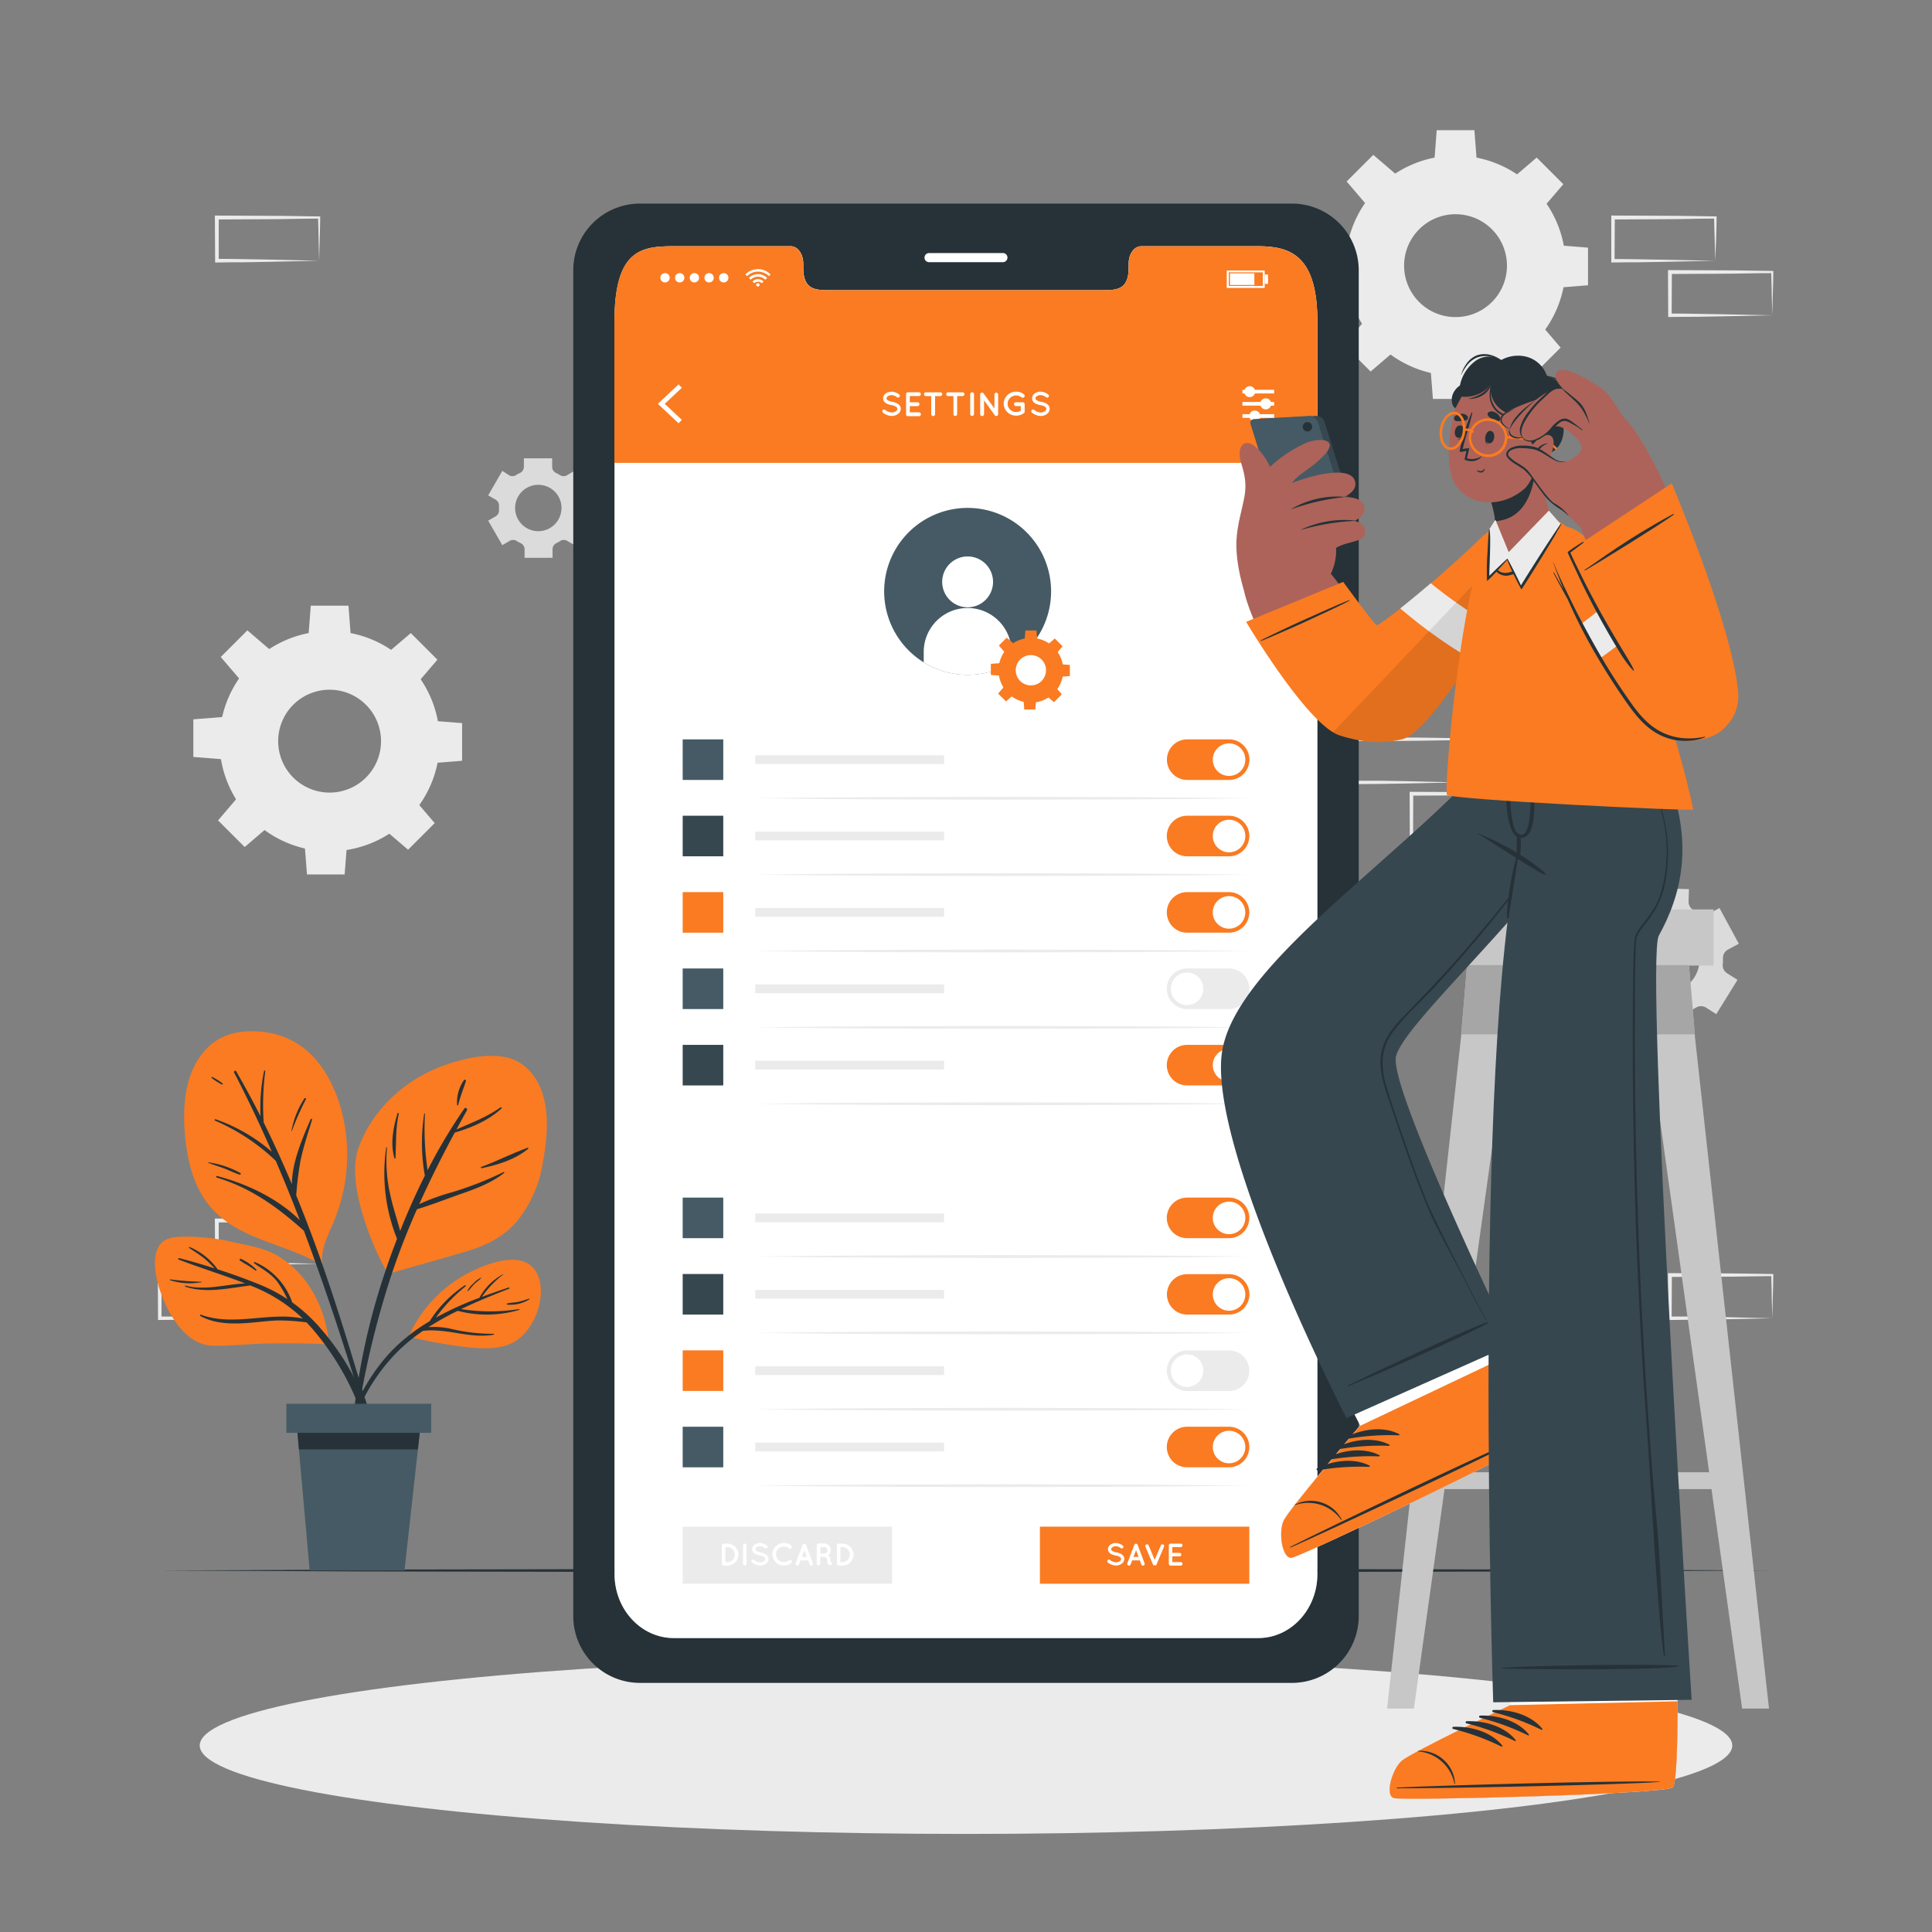 <svg xmlns="http://www.w3.org/2000/svg" viewBox="0 0 500 500"><rect x="0" y="0" width="500" height="500" fill="#808080" stroke="none"/><g id="freepik--background-complete--inject-160"><path d="M82.59,327.06l-13.12.27-6.66.12c-2.23,0-4.47,0-6.7.05h-.44v-.44l-.06-11.19v-.51h.5l13.24.06c4.42,0,8.83.11,13.24.16h.28v.27c0,1.89-.09,3.78-.13,5.65Zm0,0-.14-5.66c0-1.86-.11-3.7-.13-5.53l.27.27c-4.41.05-8.82.16-13.24.16l-13.24.07.5-.5,0,11.19-.45-.45c2.18,0,4.36,0,6.55.05l6.58.12Z" style="fill:#ebebeb"></path><path d="M67.82,341.17l-13.12.27-6.66.12c-2.23,0-4.47,0-6.7.05H40.9v-.44L40.84,330v-.51h.5l13.24.06c4.41,0,8.83.11,13.24.16h.28V330c0,1.89-.08,3.78-.13,5.65Zm0,0-.14-5.66c-.05-1.86-.11-3.7-.13-5.53l.27.27c-4.41.05-8.83.16-13.24.16l-13.24.06.5-.49-.05,11.19-.45-.45c2.18,0,4.36,0,6.55,0l6.58.12Z" style="fill:#ebebeb"></path><path d="M406.5,202.49l-13.12.28-6.66.11c-2.23.05-4.47,0-6.7.06h-.44v-.45l-.06-11.19v-.5h.5l13.24.07c4.42,0,8.83.11,13.24.16h.28v.27c0,1.9-.09,3.79-.14,5.66Zm0,0-.14-5.65c0-1.86-.11-3.71-.13-5.54l.27.28c-4.41,0-8.82.15-13.24.16L380,191.8l.5-.5,0,11.19-.45-.44c2.18,0,4.36,0,6.55,0l6.58.11Z" style="fill:#ebebeb"></path><path d="M391.73,216.6l-13.12.28L372,217c-2.23,0-4.47,0-6.7.06h-.44v-.45l-.05-11.19v-.5h.5l13.24.07c4.41,0,8.83.11,13.24.16H392v.27c0,1.9-.08,3.79-.13,5.66Zm0,0-.14-5.65c0-1.86-.11-3.71-.13-5.54l.27.28c-4.41.05-8.83.15-13.24.16l-13.24.06.5-.5-.05,11.19-.45-.44c2.18,0,4.36,0,6.55.05l6.58.11Z" style="fill:#ebebeb"></path><path d="M377,202.49l-13.13.28-6.66.11c-2.22.05-4.46,0-6.69.06h-.45v-.45l0-11.19v-.5h.51l13.24.07c4.41,0,8.82.11,13.24.16h.27v.27c0,1.9-.09,3.79-.13,5.66Zm0,0-.14-5.65c-.05-1.86-.12-3.71-.14-5.54l.28.28c-4.42,0-8.83.15-13.24.16l-13.24.06.5-.5L351,202.49l-.44-.44c2.18,0,4.35,0,6.54,0l6.58.11Z" style="fill:#ebebeb"></path><path d="M458.66,341.17l-13.13.27-6.66.12c-2.22,0-4.46,0-6.69.05h-.45v-.44L431.68,330v-.51h.5l13.24.06c4.41,0,8.83.11,13.24.16h.27V330c0,1.89-.08,3.78-.13,5.65Zm0,0-.14-5.66c0-1.86-.12-3.7-.13-5.53l.27.27c-4.41.05-8.83.16-13.24.16l-13.24.06.5-.49-.06,11.19-.44-.45c2.18,0,4.36,0,6.54,0l6.58.12Z" style="fill:#ebebeb"></path><path d="M443.89,67.49l-13.13.27-6.66.12c-2.22,0-4.46,0-6.69.05H417v-.45l0-11.19v-.51h.51l13.24.06c4.41,0,8.82.11,13.24.16h.27v.27c0,1.9-.09,3.78-.13,5.65Zm0,0-.14-5.66c-.05-1.86-.12-3.7-.14-5.53l.28.27c-4.42,0-8.83.16-13.24.16l-13.24.07.5-.5-.06,11.19-.44-.45c2.18,0,4.35,0,6.54.06l6.58.11Z" style="fill:#ebebeb"></path><path d="M458.66,81.6l-13.13.27-6.66.12c-2.22,0-4.46,0-6.69.05h-.45V81.6l-.05-11.19V69.9h.5l13.24.06c4.41,0,8.83.11,13.24.16h.27v.27c0,1.89-.08,3.78-.13,5.65Zm0,0-.14-5.66c0-1.86-.12-3.7-.13-5.53l.27.27c-4.41,0-8.83.16-13.24.16l-13.24.07.5-.5-.06,11.19-.44-.45c2.18,0,4.36,0,6.54.06l6.58.11Z" style="fill:#ebebeb"></path><path d="M82.59,67.49l-13.12.27-6.66.12c-2.23,0-4.47,0-6.7.05h-.44v-.45L55.61,56.3v-.51h.5l13.24.06c4.42,0,8.83.11,13.24.16h.28v.27c0,1.9-.09,3.78-.13,5.65Zm0,0-.14-5.66c0-1.86-.11-3.7-.13-5.53l.27.27c-4.41,0-8.82.16-13.24.16l-13.24.07.5-.5,0,11.19L56.11,67c2.18,0,4.36,0,6.55.06l6.58.11Z" style="fill:#ebebeb"></path><path d="M444.17,262.46l5.5-8.88L447,251.9a2.47,2.47,0,0,1-1.15-2.33,13.65,13.65,0,0,0,.05-1.57,2.48,2.48,0,0,1,1.3-2.25l2.81-1.51L445,235l-2.82,1.52a2.49,2.49,0,0,1-2.59-.17,13.23,13.23,0,0,0-1.33-.82A2.49,2.49,0,0,1,437,233.3l.1-3.19-10.44-.33-.09,3.21a2.49,2.49,0,0,1-1.46,2.16l-.69.35-.66.38a2.51,2.51,0,0,1-2.6,0l-2.73-1.7-5.51,8.88,2.72,1.69a2.45,2.45,0,0,1,1.15,2.33c0,.52-.06,1,0,1.56a2.49,2.49,0,0,1-1.29,2.25l-2.82,1.51,4.94,9.21,2.81-1.52a2.51,2.51,0,0,1,2.6.17,13.82,13.82,0,0,0,1.32.82,2.47,2.47,0,0,1,1.31,2.25l-.1,3.2,10.44.33.1-3.21a2.47,2.47,0,0,1,1.45-2.15l.69-.35c.23-.12.45-.25.67-.38a2.5,2.5,0,0,1,2.61,0Zm-8.84-6.59a8.56,8.56,0,1,1,3.5-11.58A8.55,8.55,0,0,1,435.33,255.87Z" style="fill:#dbdbdb"></path><path d="M152.31,128.2l-3.65-6.34L146.72,123a1.73,1.73,0,0,1-1.82-.06,10,10,0,0,0-1-.54,1.73,1.73,0,0,1-1-1.55v-2.24h-7.32v2.24a1.75,1.75,0,0,1-1,1.55,8,8,0,0,0-1,.54,1.73,1.73,0,0,1-1.82.06L130,121.86l-3.66,6.34,1.95,1.12a1.76,1.76,0,0,1,.85,1.62c0,.17,0,.35,0,.53s0,.36,0,.54a1.74,1.74,0,0,1-.85,1.61l-1.95,1.13,3.66,6.34,1.94-1.13a1.75,1.75,0,0,1,1.82.07,8.92,8.92,0,0,0,1,.54,1.75,1.75,0,0,1,1,1.55v2.24H143v-2.24a1.73,1.73,0,0,1,1-1.55,8.78,8.78,0,0,0,.94-.54,1.75,1.75,0,0,1,1.82-.07l1.95,1.13,3.65-6.34-1.94-1.12a1.75,1.75,0,0,1-.85-1.61c0-.18,0-.36,0-.55s0-.36,0-.53a1.76,1.76,0,0,1,.85-1.62Zm-7,3.27a6,6,0,1,1-6-6A6,6,0,0,1,145.32,131.47Z" style="fill:#dbdbdb"></path><path d="M85.31,163.32a28.5,28.5,0,1,0,28.49,28.5A28.5,28.5,0,0,0,85.31,163.32Zm0,41.8a13.31,13.31,0,1,1,13.3-13.3A13.3,13.3,0,0,1,85.31,205.12Z" style="fill:#ebebeb"></path><polygon points="90.78 164.5 79.83 164.5 80.43 156.75 90.18 156.75 90.78 164.5" style="fill:#ebebeb"></polygon><polygon points="69.93 168.2 62.18 175.94 57.13 170.03 64.02 163.14 69.93 168.2" style="fill:#ebebeb"></polygon><polygon points="57.79 185.55 57.79 196.51 50.04 195.9 50.04 186.16 57.79 185.55" style="fill:#ebebeb"></polygon><polygon points="61.48 206.41 69.23 214.16 63.32 219.21 56.43 212.32 61.48 206.41" style="fill:#ebebeb"></polygon><polygon points="78.84 218.54 89.8 218.54 89.19 226.3 79.45 226.3 78.84 218.54" style="fill:#ebebeb"></polygon><polygon points="99.7 214.85 107.44 207.1 112.5 213.02 105.61 219.91 99.7 214.85" style="fill:#ebebeb"></polygon><polygon points="111.83 197.5 111.83 186.54 119.59 187.14 119.59 196.89 111.83 197.5" style="fill:#ebebeb"></polygon><polygon points="108.14 176.64 100.39 168.89 106.31 163.84 113.2 170.73 108.14 176.64" style="fill:#ebebeb"></polygon><path d="M376.69,40.27a28.49,28.49,0,1,0,28.5,28.49A28.49,28.49,0,0,0,376.69,40.27Zm0,41.79A13.31,13.31,0,1,1,390,68.76,13.29,13.29,0,0,1,376.69,82.06Z" style="fill:#ebebeb"></path><polygon points="382.17 41.45 371.22 41.45 371.82 33.69 381.57 33.69 382.17 41.45" style="fill:#ebebeb"></polygon><polygon points="361.32 45.14 353.57 52.89 348.51 46.97 355.4 40.08 361.32 45.14" style="fill:#ebebeb"></polygon><polygon points="349.18 62.49 349.18 73.45 341.43 72.85 341.43 63.1 349.18 62.49" style="fill:#ebebeb"></polygon><polygon points="352.87 83.35 360.62 91.1 354.71 96.15 347.82 89.26 352.87 83.35" style="fill:#ebebeb"></polygon><polygon points="370.23 95.49 381.19 95.49 380.58 103.24 370.84 103.24 370.23 95.49" style="fill:#ebebeb"></polygon><polygon points="391.08 91.8 398.83 84.05 403.89 89.96 397 96.85 391.08 91.8" style="fill:#ebebeb"></polygon><polygon points="403.22 74.44 403.22 63.48 410.98 64.09 410.98 73.83 403.22 74.44" style="fill:#ebebeb"></polygon><polygon points="399.53 53.58 391.78 45.84 397.69 40.78 404.59 47.67 399.53 53.58" style="fill:#ebebeb"></polygon></g><g id="freepik--Shadow--inject-160"><ellipse cx="250" cy="451.73" rx="198.31" ry="22.89" style="fill:#ebebeb"></ellipse></g><g id="freepik--Floor--inject-160"><polygon points="41.49 406.44 93.62 406.2 145.75 406.11 250 405.95 354.25 406.11 406.38 406.2 458.51 406.44 406.38 406.69 354.25 406.78 250 406.94 145.75 406.78 93.62 406.69 41.49 406.44" style="fill:#263238"></polygon></g><g id="freepik--Plant--inject-160"><path d="M89.39,292.4a44.92,44.92,0,0,1-.88,17.32,46.54,46.54,0,0,1-2.65,7.66c-1.38,3.17-2.82,6.27-2.47,9.74.33.22-.82.18-.85-.15-9.27-5.28-21.16-6.25-28.29-14.88-3.38-4.08-5.08-9.26-5.89-14.44-.88-5.64-1.12-11.88.33-17.44,1.23-4.7,4-9.24,8.39-11.54,4.56-2.37,10.54-2.18,15.34-.68C82.78,271.2,87.93,282.38,89.39,292.4Z" style="fill:#FA7B21"></path><path d="M94.15,361c-1.27-4.21-2.53-8.43-3.83-12.64-2.54-8.23-5.19-16.44-8.11-24.55q-2.62-7.29-5.55-14.44a85.62,85.62,0,0,1,1.11-9c.77-3.59,1.9-7.06,3-10.58.06-.21-.29-.33-.38-.12-2.08,4.84-4.8,11-4.86,16.78-2.27-5.39-4.68-10.71-7.29-15.95a68.71,68.71,0,0,1,.41-13.28c0-.2-.28-.26-.31-.06a46.89,46.89,0,0,0-.91,11.73q-3-5.91-6.32-11.65c-.21-.34-.68,0-.51.35,3.49,6.71,6.72,13.55,9.75,20.49a44.57,44.57,0,0,0-14.53-8.41c-.23-.09-.41.25-.17.35a52.81,52.81,0,0,1,15.72,10.4q3.27,7.62,6.23,15.37c-5.8-5.69-13.74-9.43-21.42-11.44-.26-.06-.33.34-.07.41,8.88,2.68,15.78,7.71,22.54,13.76q1.17,3.14,2.31,6.28,4.29,11.91,8.17,24,1.88,5.78,3.68,11.57c1.3,4.16,2.31,8.54,4,12.56.16.38.85.29.76-.17A121.33,121.33,0,0,0,94.15,361Z" style="fill:#263238"></path><path d="M78.77,284.29a23,23,0,0,0-3.33,8.32c0,.07.1.12.13,0a71.55,71.55,0,0,1,3.62-8.16C79.33,284.22,78.93,284.05,78.77,284.29Z" style="fill:#263238"></path><path d="M62.24,303.6a24.3,24.3,0,0,0-8.32-2.8c-.07,0-.12.1,0,.13,1.33.55,2.74.94,4.09,1.46S60.66,303.55,62,304A.24.24,0,0,0,62.24,303.6Z" style="fill:#263238"></path><path d="M57.58,280.37a16.48,16.48,0,0,0-2.67-1.66.15.15,0,0,0-.16.24,16.57,16.57,0,0,0,2.64,1.71C57.56,280.76,57.75,280.48,57.58,280.37Z" style="fill:#263238"></path><path d="M120.64,323.88c-6.68,2-13.39,3.81-20.06,5.77-.58.18-11.87-21.45-7.79-32.59,3.77-10.31,12.4-18,22.69-21.53,4.77-1.62,10.63-3,15.66-1.87,4.48,1,7.64,4.66,9.1,8.87,2,5.72,1.32,12.55.24,18.39a32.07,32.07,0,0,1-6.57,15C130.37,320.14,125.84,322.34,120.64,323.88Z" style="fill:#FA7B21"></path><path d="M130.32,303.33a89.84,89.84,0,0,1-13.09,5.15,55.42,55.42,0,0,0-8.74,3.16c2.82-6.28,5.91-12.43,9.2-18.53,4.31-1.25,8.84-3.2,12.1-6.25a.19.19,0,0,0-.25-.28c-3.55,2.51-7.48,4-11.41,5.72.89-1.64,1.78-3.28,2.7-4.91.25-.46-.38-.91-.68-.47a141.18,141.18,0,0,0-9.49,15.93,72.55,72.55,0,0,1-.68-14.59.1.1,0,0,0-.2,0,48.79,48.79,0,0,0,.17,16c-2.34,4.67-4.48,9.46-6.39,14.31-.77-2.91-1.75-5.78-2.41-8.72a39.7,39.7,0,0,1-1-12.85c0-.12-.18-.13-.2,0a45.41,45.41,0,0,0,2.8,23.59c-1.11,2.92-2.18,5.84-3.15,8.78a174.6,174.6,0,0,0-8.86,46.31.28.28,0,0,0,.56.05,230.41,230.41,0,0,1,10-45.78c1.94-5.82,4.16-11.47,6.61-17,3.94-1.17,7.87-2.75,11.74-4.09s7.65-2.82,10.83-5.31C130.59,303.46,130.45,303.26,130.32,303.33Z" style="fill:#263238"></path><path d="M136.54,297.05c-4.08,1.45-7.95,3.48-12,4.95-.19.07-.08.37.11.33,4.32-.89,8.6-2.22,12.08-5.05C136.83,297.17,136.68,297,136.54,297.05Z" style="fill:#263238"></path><path d="M103.2,288.24c0-.22-.26-.34-.33-.12-1.12,3.76-1.89,7.76-.8,11.6,0,.15.28.16.29,0C102.55,295.83,102.34,292.06,103.2,288.24Z" style="fill:#263238"></path><path d="M120.07,279.54a10,10,0,0,0-1.77,6.4c0,.15.24.23.28.06.49-2.15,1.33-4.11,2-6.2A.29.29,0,0,0,120.07,279.54Z" style="fill:#263238"></path><path d="M41.23,333.42c2,6.21,6.61,14.79,14,14.86,4.77.05,9.58-.52,14.36-.59,5.13-.07,10.26-.06,15.38.24.42,0-.62-15.34-12.93-22.83-3.45-2.09-7.67-2.76-11.59-3.61a53.46,53.46,0,0,0-13.69-1.42c-2.82.11-5.18.71-6.18,3.61S40.3,330.46,41.23,333.42Z" style="fill:#FA7B21"></path><path d="M46.53,325.64c3,.77,6,1.66,9,2.61a33.34,33.34,0,0,0-2.48-2.42c-1.29-1.07-2.71-1.93-4.1-2.87-.11-.08,0-.3.11-.24a16.87,16.87,0,0,1,7.26,5.78c3.74,1.21,7.45,2.54,11,4a41.48,41.48,0,0,1,7.06,3.71,28.75,28.75,0,0,0-2.56-4.44c-1.63-2.12-3.84-3.3-6-4.8a.19.19,0,0,1,.19-.33,17.55,17.55,0,0,1,9.61,10.41,41.64,41.64,0,0,1,7,6.35c8.15,9.25,14.57,21.57,14.59,34.14,0,.3-.48.38-.54.07a69.63,69.63,0,0,0-15.54-33.38c-.58-.68-1.18-1.33-1.79-2a58.1,58.1,0,0,0-6.73-.5c-2.62,0-5.22.39-7.84.6-4.29.35-9.05.4-12.93-1.76-.17-.1-.05-.4.14-.33,8.64,3.15,17.71-.84,26.38,1a40.74,40.74,0,0,0-12.78-8.24l-.8-.32c-5.55.67-11.4,2.12-16.81.31-.16-.05-.09-.3.07-.25,5.23,1.3,10.23-.34,15.39-.6-5.62-2.18-11.33-3.92-17-6.09C46,326,46,325.51,46.53,325.64Z" style="fill:#263238"></path><path d="M44.09,331.11a75.16,75.16,0,0,0,8.07.61c.06,0,.08.1,0,.11a16.7,16.7,0,0,1-8.15-.52A.1.1,0,0,1,44.09,331.11Z" style="fill:#263238"></path><path d="M62.33,325.78a13.22,13.22,0,0,1,4,2.78c.15.12,0,.38-.2.26-.68-.49-1.37-.95-2.08-1.41a18.8,18.8,0,0,1-2-1.23C61.91,326,62.11,325.7,62.33,325.78Z" style="fill:#263238"></path><path d="M105.82,345.78c-.09.2.2.39.31.18h0a.29.29,0,0,0,.19.12,124.2,124.2,0,0,0,15,2.63c4.08.36,8.77.59,12.33-1.78,4.84-3.2,8-11.76,5.4-17.21-3.09-6.46-12.4-2.95-17.07-.65A34.24,34.24,0,0,0,105.82,345.78Z" style="fill:#FA7B21"></path><path d="M102.2,348.76a47.93,47.93,0,0,1,9-6.83,30.69,30.69,0,0,1,9.11-9.29c.18-.12.33.16.16.28a41,41,0,0,0-7.67,8.08,83.68,83.68,0,0,1,11.27-5.13,15,15,0,0,1,6.05-6.06s.12,0,.07.08a24.8,24.8,0,0,0-5.47,5.74c2.29-.86,4.6-1.65,6.91-2.42.21-.07.29.25.09.32-4.11,1.61-8.32,3.31-12.4,5.26a47.9,47.9,0,0,0,15,0c.14,0,.2.17.06.21a29.62,29.62,0,0,1-15.93.24,74.27,74.27,0,0,0-7.56,4.23,19.24,19.24,0,0,1,6.11.5,46.72,46.72,0,0,0,10.73,1.22c.14,0,.17.22,0,.24-6.22,1.07-12.11-1.76-18.28-1a46.93,46.93,0,0,0-6.43,5.25,48.5,48.5,0,0,0-9.38,13.23c-2.59,5.28-4,10.89-6.1,16.35a.2.2,0,0,1-.39-.1C89,368.32,94.36,356.44,102.2,348.76Z" style="fill:#263238"></path><path d="M121,334a7,7,0,0,1,1.59-1.93,6.35,6.35,0,0,1,1.84-1.38.06.06,0,0,1,.06.1c-.51.58-1.22,1-1.77,1.56s-1,1.22-1.58,1.76A.09.09,0,0,1,121,334Z" style="fill:#263238"></path><path d="M131.26,337.34c.92-.24,1.9-.22,2.84-.41a24.15,24.15,0,0,0,2.75-.83.11.11,0,0,1,.08.21,9.16,9.16,0,0,1-5.67,1.32A.15.15,0,0,1,131.26,337.34Z" style="fill:#263238"></path><polygon points="76.55 365.82 77.36 375.1 80.14 406.44 104.68 406.44 108.15 375.1 109.17 365.82 76.55 365.82" style="fill:#455a64"></polygon><polygon points="76.55 365.82 77.36 375.1 108.15 375.1 109.17 365.82 76.55 365.82" style="fill:#263238"></polygon><rect x="74.12" y="363.29" width="37.49" height="7.53" transform="translate(185.72 734.11) rotate(180)" style="fill:#455a64"></rect></g><g id="freepik--Device--inject-160"><path d="M334.52,52.69H165.46a17.26,17.26,0,0,0-17.1,17.42v348a17.27,17.27,0,0,0,17.1,17.42H334.52a17.29,17.29,0,0,0,17.12-17.42v-348A17.28,17.28,0,0,0,334.52,52.69Zm6.42,354.67c0,9.16-6.86,16.57-15.32,16.57H174.38c-8.48,0-15.34-7.41-15.34-16.57V83.3c0-18.66,6.86-19.57,15.34-19.57h30.3c1.76,0,3.2,2,3.2,4.48v1.07c0,5.81,3.18,5.83,7.08,5.83H285c3.94,0,7.1,0,7.1-5.83V68.21c0-2.48,1.42-4.48,3.21-4.48h30.29c8.46,0,15.32,2.48,15.32,19.57Z" style="fill:#263238"></path><path d="M340.94,83.3V407.36c0,9.16-6.86,16.57-15.32,16.57H174.38c-8.48,0-15.34-7.41-15.34-16.57V83.3c0-18.66,6.86-19.57,15.34-19.57h30.3c1.76,0,3.2,2,3.2,4.48v1.07c0,5.81,3.18,5.83,7.08,5.83H285c3.94,0,7.1,0,7.1-5.83V68.21c0-2.48,1.42-4.48,3.21-4.48h30.29C334.08,63.73,340.94,66.21,340.94,83.3Z" style="fill:#fff"></path><path d="M340.94,83.3v36.49H159V83.3c0-18.66,6.86-19.57,15.34-19.57h30.3c1.76,0,3.2,2,3.2,4.48v1.07c0,5.81,3.18,5.83,7.08,5.83H285c3.94,0,7.1,0,7.1-5.83V68.21c0-2.48,1.42-4.48,3.21-4.48h30.29C334.08,63.73,340.94,66.21,340.94,83.3Z" style="fill:#FA7B21"></path><g id="freepik--u5Zjqx--inject-160"><path d="M199.45,71l-.29.29c-.06,0-.11.11-.17.17a4,4,0,0,0-5.64,0l-.16-.17L192.9,71h0l0,0,.37-.32a4.06,4.06,0,0,1,.86-.55,4.18,4.18,0,0,1,1.13-.38c.19,0,.38,0,.57-.08s.48,0,.5,0l.38,0a4.51,4.51,0,0,1,1,.25,4.58,4.58,0,0,1,.71.33,5.35,5.35,0,0,1,.67.47l.31.28Z" style="fill:#fff"></path><path d="M194.27,72.39c-.15-.16-.3-.31-.46-.46a3.32,3.32,0,0,1,4.71,0l-.46.46a2.61,2.61,0,0,0-1.89-.78A2.66,2.66,0,0,0,194.27,72.39Z" style="fill:#fff"></path><path d="M197.6,72.85l-.46.46a1.38,1.38,0,0,0-1.94,0l-.46-.46A2,2,0,0,1,197.6,72.85Z" style="fill:#fff"></path><path d="M196.58,73.73a.41.41,0,0,1-.41.41.42.42,0,1,1,0-.83A.41.41,0,0,1,196.58,73.73Z" style="fill:#fff"></path></g><path d="M170.9,71.89a1.21,1.21,0,1,1,1.21,1.21A1.21,1.21,0,0,1,170.9,71.89Z" style="fill:#fff"></path><path d="M174.7,71.89a1.21,1.21,0,1,1,1.21,1.21A1.21,1.21,0,0,1,174.7,71.89Z" style="fill:#fff"></path><path d="M178.5,71.89a1.21,1.21,0,1,1,1.2,1.21A1.2,1.2,0,0,1,178.5,71.89Z" style="fill:#fff"></path><path d="M182.3,71.89a1.21,1.21,0,1,1,1.2,1.21A1.2,1.2,0,0,1,182.3,71.89Z" style="fill:#fff"></path><path d="M186.09,71.89a1.21,1.21,0,1,1,1.21,1.21A1.21,1.21,0,0,1,186.09,71.89Z" style="fill:#fff"></path><path d="M327.3,74.52h-9.82V70h9.82ZM318,74h8.82V70.48H318Z" style="fill:#fff"></path><rect x="318.3" y="70.75" width="6.33" height="3" style="fill:#fff"></rect><rect x="327.3" y="71.04" width="0.87" height="2.43" style="fill:#fff"></rect><polygon points="175.62 109.55 170.25 104.51 175.62 99.47 176.46 100.36 172.03 104.51 176.46 108.66 175.62 109.55" style="fill:#fff"></polygon><path d="M228.45,106.14a.46.46,0,0,1,.64-.06,2.86,2.86,0,0,0,1.67.67,1.94,1.94,0,0,0,1.1-.32.78.78,0,0,0,.37-.63.42.42,0,0,0-.08-.28.81.81,0,0,0-.26-.27,3.68,3.68,0,0,0-1.2-.41h0a4.81,4.81,0,0,1-1.13-.34,1.93,1.93,0,0,1-.81-.68,1.37,1.37,0,0,1-.2-.72,1.62,1.62,0,0,1,.7-1.28,2.57,2.57,0,0,1,1.51-.46,3.38,3.38,0,0,1,1.91.7.44.44,0,0,1,.13.62.45.45,0,0,1-.63.13,2.49,2.49,0,0,0-1.41-.56,1.65,1.65,0,0,0-1,.3.71.71,0,0,0-.33.55.51.51,0,0,0,.06.25.88.88,0,0,0,.24.22,3,3,0,0,0,1.09.39h0a5.06,5.06,0,0,1,1.21.37,2.08,2.08,0,0,1,.88.72,1.46,1.46,0,0,1,.21.75,1.71,1.71,0,0,1-.76,1.36,2.78,2.78,0,0,1-1.62.5,3.82,3.82,0,0,1-2.24-.88A.47.47,0,0,1,228.45,106.14Z" style="fill:#fff"></path><path d="M234.49,107.18V102a.47.47,0,0,1,.48-.48h2.86a.48.48,0,0,1,.48.48.49.49,0,0,1-.48.49h-2.37v1.61h2a.49.49,0,0,1,0,1h-2v1.61h2.37a.49.49,0,0,1,0,1H235A.48.48,0,0,1,234.49,107.18Z" style="fill:#fff"></path><path d="M243.43,102.5H242v4.68a.49.49,0,0,1-1,0V102.5h-1.38a.48.48,0,0,1-.48-.49.47.47,0,0,1,.48-.48h3.74a.48.48,0,0,1,.48.48A.49.49,0,0,1,243.43,102.5Z" style="fill:#fff"></path><path d="M249.11,102.5h-1.4v4.68a.47.47,0,0,1-.48.48.48.48,0,0,1-.48-.48V102.5h-1.38a.48.48,0,0,1-.49-.49.48.48,0,0,1,.49-.48h3.74a.48.48,0,0,1,.48.48A.49.49,0,0,1,249.11,102.5Z" style="fill:#fff"></path><path d="M251.09,102a.48.48,0,0,1,.49-.48.49.49,0,0,1,.49.48v5.17a.49.49,0,0,1-.49.48.48.48,0,0,1-.49-.48Z" style="fill:#fff"></path><path d="M254.67,107.18a.48.48,0,1,1-1,0v-5.09h0a.51.51,0,0,1,.2-.4.48.48,0,0,1,.66.11l2.83,3.91v-3.61a.48.48,0,0,1,.48-.47.48.48,0,0,1,.48.47v5.09a.49.49,0,0,1-.48.48.48.48,0,0,1-.36-.17l0,0-2.8-3.89Z" style="fill:#fff"></path><path d="M259.75,104.52a3.19,3.19,0,0,1,3.23-3.16,3.22,3.22,0,0,1,2,.68.51.51,0,0,1,.1.71.52.52,0,0,1-.71.08,2.29,2.29,0,0,0-1.39-.48,2.16,2.16,0,0,0-1.57.64,2.08,2.08,0,0,0,0,3,2.16,2.16,0,0,0,1.57.64,2.43,2.43,0,0,0,1.2-.34v-1.2h-1.25a.51.51,0,0,1-.5-.5.49.49,0,0,1,.5-.49h1.74a.5.5,0,0,1,.51.49v1.94c0,.06,0,.1,0,.15l0,0h0a.42.42,0,0,1-.17.21,3.21,3.21,0,0,1-2,.68A3.18,3.18,0,0,1,259.75,104.52Z" style="fill:#fff"></path><path d="M267,106.14a.46.46,0,0,1,.64-.06,2.86,2.86,0,0,0,1.67.67,1.94,1.94,0,0,0,1.1-.32.78.78,0,0,0,.37-.63.49.49,0,0,0-.07-.28,1,1,0,0,0-.27-.27,3.68,3.68,0,0,0-1.2-.41h0a4.81,4.81,0,0,1-1.13-.34,1.93,1.93,0,0,1-.81-.68,1.37,1.37,0,0,1-.2-.72,1.62,1.62,0,0,1,.7-1.28,2.55,2.55,0,0,1,1.51-.46,3.38,3.38,0,0,1,1.91.7.45.45,0,1,1-.49.75,2.55,2.55,0,0,0-1.42-.56,1.65,1.65,0,0,0-1,.3.71.71,0,0,0-.33.55.51.51,0,0,0,.06.25.88.88,0,0,0,.24.22,3,3,0,0,0,1.09.39h0a5.06,5.06,0,0,1,1.21.37,2.08,2.08,0,0,1,.88.72,1.46,1.46,0,0,1,.21.75,1.71,1.71,0,0,1-.76,1.36,2.78,2.78,0,0,1-1.62.5,3.82,3.82,0,0,1-2.24-.88A.47.47,0,0,1,267,106.14Z" style="fill:#fff"></path><rect x="321.54" y="100.88" width="8.21" height="0.95" style="fill:#fff"></rect><rect x="321.54" y="104.03" width="8.21" height="0.95" style="fill:#fff"></rect><rect x="321.54" y="107.19" width="8.21" height="0.95" style="fill:#fff"></rect><circle cx="323.42" cy="101.36" r="1.42" style="fill:#fff"></circle><path d="M329,104.51a1.43,1.43,0,1,1-1.42-1.42A1.42,1.42,0,0,1,329,104.51Z" style="fill:#fff"></path><circle cx="324.73" cy="107.66" r="1.42" style="fill:#fff"></circle><path d="M259.55,67.85H240.44a1.18,1.18,0,0,1-1.18-1.18h0a1.18,1.18,0,0,1,1.18-1.18h19.11a1.18,1.18,0,0,1,1.18,1.18h0A1.18,1.18,0,0,1,259.55,67.85Z" style="fill:#fff"></path><path d="M261.78,171.42a21.18,21.18,0,0,1-6.23,2.61,21.6,21.6,0,1,1,6.23-2.61Z" style="fill:#455a64"></path><path d="M257,150.58a6.58,6.58,0,1,1-6.58-6.57A6.58,6.58,0,0,1,257,150.58Z" style="fill:#fff"></path><path d="M261.78,168.71v2.71a21.18,21.18,0,0,1-6.23,2.61,21.49,21.49,0,0,1-16.49-2.62v-2.7a11.36,11.36,0,1,1,22.72,0Z" style="fill:#fff"></path><path d="M266.8,165.09a8.38,8.38,0,1,0,8.38,8.38A8.38,8.38,0,0,0,266.8,165.09Zm0,12.29a3.92,3.92,0,1,1,3.91-3.91A3.91,3.91,0,0,1,266.8,177.38Z" style="fill:#FA7B21"></path><polygon points="268.41 165.44 265.19 165.44 265.37 163.16 268.23 163.16 268.41 165.44" style="fill:#FA7B21"></polygon><polygon points="262.28 166.52 260 168.8 258.51 167.06 260.54 165.03 262.28 166.52" style="fill:#FA7B21"></polygon><polygon points="258.71 171.63 258.71 174.85 256.43 174.67 256.43 171.8 258.71 171.63" style="fill:#FA7B21"></polygon><polygon points="259.8 177.76 262.07 180.04 260.34 181.52 258.31 179.5 259.8 177.76" style="fill:#FA7B21"></polygon><polygon points="264.9 181.33 268.12 181.33 267.94 183.61 265.08 183.61 264.9 181.33" style="fill:#FA7B21"></polygon><polygon points="271.03 180.24 273.31 177.96 274.8 179.7 272.77 181.73 271.03 180.24" style="fill:#FA7B21"></polygon><polygon points="274.6 175.14 274.6 171.91 276.88 172.09 276.88 174.96 274.6 175.14" style="fill:#FA7B21"></polygon><polygon points="273.51 169 271.24 166.73 272.98 165.24 275 167.27 273.51 169" style="fill:#FA7B21"></polygon><rect x="176.68" y="191.35" width="10.5" height="10.5" style="fill:#455a64"></rect><polygon points="195.45 206.59 211.44 206.4 227.42 206.3 259.38 206.21 291.35 206.3 307.34 206.4 323.32 206.59 307.34 206.77 291.35 206.88 259.38 206.96 227.42 206.87 211.44 206.77 195.45 206.59" style="fill:#ebebeb"></polygon><rect x="195.45" y="195.46" width="48.88" height="2.27" style="fill:#ebebeb"></rect><path d="M318.07,201.85H307.22A5.25,5.25,0,0,1,302,196.6h0a5.25,5.25,0,0,1,5.25-5.25h10.85a5.25,5.25,0,0,1,5.25,5.25h0A5.25,5.25,0,0,1,318.07,201.85Z" style="fill:#FA7B21"></path><path d="M322.29,196.6a4.21,4.21,0,1,1-4.21-4.21A4.2,4.2,0,0,1,322.29,196.6Z" style="fill:#fff"></path><rect x="176.68" y="211.11" width="10.5" height="10.5" style="fill:#37474f"></rect><polygon points="195.45 226.35 211.44 226.17 227.42 226.07 259.38 225.98 291.35 226.06 307.34 226.17 323.32 226.35 307.34 226.54 291.35 226.64 259.38 226.73 227.42 226.64 211.44 226.53 195.45 226.35" style="fill:#ebebeb"></polygon><rect x="195.45" y="215.22" width="48.88" height="2.27" style="fill:#ebebeb"></rect><path d="M318.07,221.61H307.22a5.25,5.25,0,0,1-5.25-5.25h0a5.25,5.25,0,0,1,5.25-5.25h10.85a5.25,5.25,0,0,1,5.25,5.25h0A5.25,5.25,0,0,1,318.07,221.61Z" style="fill:#FA7B21"></path><path d="M322.29,216.36a4.21,4.21,0,1,1-4.21-4.21A4.2,4.2,0,0,1,322.29,216.36Z" style="fill:#fff"></path><rect x="176.68" y="250.64" width="10.5" height="10.5" style="fill:#455a64"></rect><polygon points="195.45 265.88 211.44 265.7 227.42 265.6 259.38 265.51 291.35 265.6 307.34 265.7 323.32 265.88 307.34 266.07 291.35 266.17 259.38 266.26 227.42 266.17 211.44 266.07 195.45 265.88" style="fill:#ebebeb"></polygon><rect x="195.45" y="254.76" width="48.88" height="2.27" style="fill:#ebebeb"></rect><path d="M307.22,261.14h10.85a5.25,5.25,0,0,0,5.25-5.25h0a5.25,5.25,0,0,0-5.25-5.25H307.22a5.25,5.25,0,0,0-5.25,5.25h0A5.25,5.25,0,0,0,307.22,261.14Z" style="fill:#ebebeb"></path><path d="M303,255.89a4.21,4.21,0,1,0,4.21-4.2A4.21,4.21,0,0,0,303,255.89Z" style="fill:#fff"></path><rect x="176.68" y="270.41" width="10.5" height="10.5" style="fill:#37474f"></rect><polygon points="195.45 285.65 211.44 285.47 227.42 285.36 259.38 285.28 291.35 285.36 307.34 285.47 323.32 285.65 307.34 285.83 291.35 285.94 259.38 286.02 227.42 285.94 211.44 285.83 195.45 285.65" style="fill:#ebebeb"></polygon><rect x="195.45" y="274.52" width="48.88" height="2.27" style="fill:#ebebeb"></rect><path d="M318.07,280.91H307.22a5.25,5.25,0,0,1-5.25-5.25h0a5.25,5.25,0,0,1,5.25-5.25h10.85a5.25,5.25,0,0,1,5.25,5.25h0A5.25,5.25,0,0,1,318.07,280.91Z" style="fill:#FA7B21"></path><path d="M322.29,275.66a4.21,4.21,0,1,1-4.21-4.21A4.21,4.21,0,0,1,322.29,275.66Z" style="fill:#fff"></path><rect x="176.68" y="309.94" width="10.5" height="10.5" style="fill:#455a64"></rect><polygon points="195.45 325.18 211.44 325 227.42 324.9 259.38 324.81 291.35 324.89 307.34 325 323.32 325.18 307.34 325.37 291.35 325.47 259.38 325.56 227.42 325.47 211.44 325.37 195.45 325.18" style="fill:#ebebeb"></polygon><rect x="195.45" y="314.05" width="48.88" height="2.27" style="fill:#ebebeb"></rect><path d="M318.07,320.44H307.22a5.25,5.25,0,0,1-5.25-5.25h0a5.25,5.25,0,0,1,5.25-5.25h10.85a5.25,5.25,0,0,1,5.25,5.25h0A5.25,5.25,0,0,1,318.07,320.44Z" style="fill:#FA7B21"></path><path d="M322.29,315.19a4.21,4.21,0,1,1-4.21-4.21A4.2,4.2,0,0,1,322.29,315.19Z" style="fill:#fff"></path><rect x="176.68" y="329.71" width="10.5" height="10.5" style="fill:#37474f"></rect><polygon points="195.45 344.95 211.44 344.77 227.42 344.66 259.38 344.57 291.35 344.66 307.34 344.76 323.32 344.95 307.34 345.13 291.35 345.24 259.38 345.32 227.42 345.24 211.44 345.13 195.45 344.95" style="fill:#ebebeb"></polygon><rect x="195.45" y="333.82" width="48.88" height="2.27" style="fill:#ebebeb"></rect><path d="M318.07,340.21H307.22A5.25,5.25,0,0,1,302,335h0a5.25,5.25,0,0,1,5.25-5.25h10.85a5.25,5.25,0,0,1,5.25,5.25h0A5.25,5.25,0,0,1,318.07,340.21Z" style="fill:#FA7B21"></path><path d="M322.29,335a4.21,4.21,0,1,1-4.21-4.21A4.21,4.21,0,0,1,322.29,335Z" style="fill:#fff"></path><rect x="176.68" y="349.47" width="10.5" height="10.5" style="fill:#FA7B21"></rect><polygon points="195.45 364.71 211.44 364.53 227.42 364.43 259.38 364.34 291.35 364.43 307.34 364.53 323.32 364.71 307.34 364.9 291.35 365 259.38 365.09 227.42 365 211.44 364.9 195.45 364.71" style="fill:#ebebeb"></polygon><rect x="195.45" y="353.59" width="48.88" height="2.27" style="fill:#ebebeb"></rect><path d="M307.22,360h10.85a5.25,5.25,0,0,0,5.25-5.25h0a5.25,5.25,0,0,0-5.25-5.25H307.22a5.25,5.25,0,0,0-5.25,5.25h0A5.25,5.25,0,0,0,307.22,360Z" style="fill:#ebebeb"></path><circle cx="307.21" cy="354.72" r="4.21" style="fill:#fff"></circle><rect x="176.68" y="369.24" width="10.5" height="10.5" style="fill:#455a64"></rect><polygon points="195.45 384.48 211.44 384.3 227.42 384.19 259.38 384.11 291.35 384.19 307.34 384.3 323.32 384.48 307.34 384.66 291.35 384.77 259.38 384.86 227.42 384.77 211.44 384.66 195.45 384.48" style="fill:#ebebeb"></polygon><rect x="195.45" y="373.35" width="48.88" height="2.27" style="fill:#ebebeb"></rect><path d="M318.07,379.74H307.22a5.25,5.25,0,0,1-5.25-5.25h0a5.25,5.25,0,0,1,5.25-5.25h10.85a5.25,5.25,0,0,1,5.25,5.25h0A5.25,5.25,0,0,1,318.07,379.74Z" style="fill:#FA7B21"></path><path d="M322.29,374.49a4.21,4.21,0,1,1-4.21-4.21A4.21,4.21,0,0,1,322.29,374.49Z" style="fill:#fff"></path><rect x="176.68" y="230.88" width="10.5" height="10.5" style="fill:#FA7B21"></rect><polygon points="195.45 246.12 211.43 245.94 227.41 245.83 259.38 245.74 291.35 245.83 307.33 245.94 323.31 246.12 307.33 246.3 291.35 246.41 259.38 246.49 227.41 246.41 211.43 246.3 195.45 246.12" style="fill:#ebebeb"></polygon><rect x="195.45" y="234.99" width="48.88" height="2.27" style="fill:#ebebeb"></rect><path d="M318.07,241.38H307.22a5.25,5.25,0,0,1-5.25-5.25h0a5.25,5.25,0,0,1,5.25-5.25h10.85a5.26,5.26,0,0,1,5.25,5.25h0A5.26,5.26,0,0,1,318.07,241.38Z" style="fill:#FA7B21"></path><path d="M322.28,236.13a4.21,4.21,0,1,1-4.2-4.21A4.21,4.21,0,0,1,322.28,236.13Z" style="fill:#fff"></path><rect x="269.13" y="395.1" width="54.19" height="14.77" style="fill:#FA7B21"></rect><path d="M286.66,403.76a.42.42,0,0,1,.59-.06,2.72,2.72,0,0,0,1.55.63,1.76,1.76,0,0,0,1-.3.76.76,0,0,0,.35-.59.47.47,0,0,0-.08-.26.78.78,0,0,0-.24-.24,3.24,3.24,0,0,0-1.11-.38h0a4.61,4.61,0,0,1-1.05-.32,1.78,1.78,0,0,1-.75-.63,1.28,1.28,0,0,1-.19-.67,1.49,1.49,0,0,1,.65-1.18,2.38,2.38,0,0,1,1.41-.43,3.15,3.15,0,0,1,1.76.65.41.41,0,1,1-.46.69,2.38,2.38,0,0,0-1.3-.52,1.54,1.54,0,0,0-.91.28.64.64,0,0,0-.31.51.41.41,0,0,0,.05.23.89.89,0,0,0,.22.21,2.71,2.71,0,0,0,1,.36h0a4.34,4.34,0,0,1,1.12.34,1.88,1.88,0,0,1,.82.67,1.35,1.35,0,0,1,.19.69,1.56,1.56,0,0,1-.7,1.26,2.52,2.52,0,0,1-1.5.46,3.5,3.5,0,0,1-2.08-.81A.42.42,0,0,1,286.66,403.76Z" style="fill:#fff"></path><path d="M295,403.83h-2l-.39,1.06a.46.46,0,0,1-.42.28l-.16,0a.47.47,0,0,1-.27-.59l1.8-4.78a.44.44,0,0,1,.43-.28.45.45,0,0,1,.43.28l1.79,4.78a.46.46,0,0,1-.27.59l-.15,0a.44.44,0,0,1-.42-.28Zm-.34-.89-.65-1.75-.66,1.75Z" style="fill:#fff"></path><path d="M298.49,405.09s0,0-.05,0,0,0,0,0l0,0h0l0-.07-2-4.74a.42.42,0,0,1,.24-.57.44.44,0,0,1,.58.23l1.58,3.76,1.59-3.76a.44.44,0,0,1,.82.34l-2,4.74,0,.07h0l0,0,0,0-.05,0h0l-.07,0h-.36l-.07-.05Z" style="fill:#fff"></path><path d="M302.49,404.72v-4.79a.43.43,0,0,1,.44-.44h2.66a.44.44,0,0,1,.44.44.45.45,0,0,1-.44.46h-2.2v1.49h1.89a.45.45,0,1,1,0,.9h-1.89v1.49h2.2a.45.45,0,0,1,0,.9h-2.66A.44.44,0,0,1,302.49,404.72Z" style="fill:#fff"></path><rect x="176.68" y="395.1" width="54.19" height="14.77" style="fill:#ebebeb"></rect><path d="M186.81,404.72v-4.79a.44.44,0,0,1,.45-.44h1a2.84,2.84,0,0,1,0,5.68h-1A.45.45,0,0,1,186.81,404.72Zm.91-.45h.5a1.94,1.94,0,0,0,0-3.88h-.5Z" style="fill:#fff"></path><path d="M192.3,399.93a.44.44,0,0,1,.45-.44.45.45,0,0,1,.45.44v4.79a.45.45,0,0,1-.45.45.44.44,0,0,1-.45-.45Z" style="fill:#fff"></path><path d="M194.54,403.76a.43.43,0,0,1,.59-.06,2.75,2.75,0,0,0,1.56.63,1.73,1.73,0,0,0,1-.3.76.76,0,0,0,.35-.59.46.46,0,0,0-.07-.26.83.83,0,0,0-.25-.24,3.09,3.09,0,0,0-1.11-.38h0a4.52,4.52,0,0,1-1-.32,1.81,1.81,0,0,1-.76-.63,1.27,1.27,0,0,1-.18-.67,1.48,1.48,0,0,1,.64-1.18,2.4,2.4,0,0,1,1.41-.43,3.15,3.15,0,0,1,1.77.65.41.41,0,0,1,.11.57.4.4,0,0,1-.57.12,2.44,2.44,0,0,0-1.31-.52,1.56,1.56,0,0,0-.91.28.64.64,0,0,0-.31.51.41.41,0,0,0,.06.23.74.74,0,0,0,.22.21,2.66,2.66,0,0,0,1,.36h0a4.59,4.59,0,0,1,1.12.34,1.91,1.91,0,0,1,.81.67,1.36,1.36,0,0,1,.2.69,1.59,1.59,0,0,1-.7,1.26,2.57,2.57,0,0,1-1.5.46,3.47,3.47,0,0,1-2.08-.81A.43.43,0,0,1,194.54,403.76Z" style="fill:#fff"></path><path d="M199.88,402.25a3,3,0,0,1,3-2.92,3,3,0,0,1,1.88.63.49.49,0,0,1,.08.65.48.48,0,0,1-.65.09,2,2,0,0,0-1.31-.45,2.13,2.13,0,0,0-1.46.59,2,2,0,0,0,0,2.82,2.13,2.13,0,0,0,1.46.59,2.06,2.06,0,0,0,1.31-.45.48.48,0,0,1,.65.09.49.49,0,0,1-.08.65,3,3,0,0,1-1.88.63A3,3,0,0,1,199.88,402.25Z" style="fill:#fff"></path><path d="M209.17,403.83h-2l-.4,1.06a.44.44,0,0,1-.42.28l-.16,0a.47.47,0,0,1-.26-.59l1.79-4.78a.44.44,0,0,1,.43-.28.43.43,0,0,1,.43.28l1.8,4.78a.47.47,0,0,1-.27.59l-.16,0a.42.42,0,0,1-.41-.28Zm-.33-.89-.66-1.75-.66,1.75Z" style="fill:#fff"></path><path d="M215.27,404.5a.44.44,0,0,1-.28.57l-.18,0h0a.59.59,0,0,1-.31-.09.7.7,0,0,1-.26-.28,2.13,2.13,0,0,1-.17-1,.69.69,0,0,0-.1-.35.76.76,0,0,0-.24-.23,1.57,1.57,0,0,0-.46-.2h-1v1.76a.45.45,0,0,1-.9,0v-4.79a.44.44,0,0,1,.45-.44h1.45a1.74,1.74,0,0,1,1.11,3.08,1.16,1.16,0,0,1,.28.3,1.52,1.52,0,0,1,.27.87,1.78,1.78,0,0,0,0,.48A.41.41,0,0,1,215.27,404.5Zm-1.13-3.27a.84.84,0,0,0-.84-.84h-1v1.67h1A.84.84,0,0,0,214.14,401.23Z" style="fill:#fff"></path><path d="M216.59,404.72v-4.79a.43.43,0,0,1,.45-.44h1a2.84,2.84,0,1,1,0,5.68h-1A.44.44,0,0,1,216.59,404.72Zm.9-.45h.5a1.94,1.94,0,1,0,0-3.88h-.5Z" style="fill:#fff"></path></g><g id="freepik--Character--inject-160"><rect x="373.3" y="235.36" width="70.16" height="14.53" style="fill:#c7c7c7"></rect><polygon points="392.13 249.77 390.17 268.34 365.92 442.17 358.98 442.17 378.12 268.34 379.68 249.77 392.13 249.77" style="fill:#c7c7c7"></polygon><polygon points="457.81 442.17 450.86 442.17 426.6 268.34 424.64 249.77 437.1 249.77 438.65 268.34 457.81 442.17" style="fill:#c7c7c7"></polygon><rect x="368.7" y="381.02" width="77.39" height="4.36" style="fill:#c7c7c7"></rect><polygon points="378.12 267.68 390.17 267.68 392.13 249.77 379.68 249.77 378.12 267.68" style="fill:#a6a6a6"></polygon><polygon points="438.65 267.68 426.6 267.68 424.64 249.77 437.1 249.77 438.65 267.68" style="fill:#a6a6a6"></polygon><path d="M334.28,403.14c2.46-.31,63.18-29.26,64.8-31.83.62-1-3.08-10.06-7.86-20.92-1-2.34-2.12-4.76-3.23-7.2-7.2-15.89-15.21-32.58-15.21-32.58l-40.67,19.25,16.32,32.05,3.58,7s-18.29,21.48-19.76,24.49S331.82,403.44,334.28,403.14Z" style="fill:#ad6359"></path><path d="M334.28,403.14c2.46-.31,63.18-29.26,64.8-31.83.75-1.19-4.87-14.36-11.09-28.12l-39.56,18.72,3.58,7s-18.29,21.48-19.76,24.49S331.82,403.44,334.28,403.14Z" style="fill:#fff"></path><path d="M334.28,403.14c2.46-.31,63.18-29.26,64.8-31.83.62-1-3.08-10.06-7.86-20.92L352,369s-18.29,21.48-19.76,24.49S331.82,403.44,334.28,403.14Z" style="fill:#FA7B21"></path><path d="M334,400.29c10.06-5.1,51.12-24.74,61.45-29,.09,0,.11,0,0,.06-9.86,5.28-51.07,24.58-61.4,29.13C333.86,400.55,333.78,400.4,334,400.29Z" style="fill:#263238"></path><path d="M335.11,389.39a9.07,9.07,0,0,1,7.28-.41,8.76,8.76,0,0,1,4.87,4.35c0,.06-.09.11-.13.05a10.48,10.48,0,0,0-12-3.86A.07.07,0,0,1,335.11,389.39Z" style="fill:#263238"></path><path d="M348.55,371.84c4-2,9.45-2.81,13.57-.68.16.08,0,.3-.11.3a62.33,62.33,0,0,0-13.29.92A.29.29,0,0,1,348.55,371.84Z" style="fill:#263238"></path><path d="M346,374.57c4-2,9.45-2.81,13.57-.69.16.08,0,.31-.11.3a62.33,62.33,0,0,0-13.29.93A.29.29,0,0,1,346,374.57Z" style="fill:#263238"></path><path d="M343.43,377.3c4-2,9.45-2.82,13.57-.69.16.08,0,.31-.11.3a62.46,62.46,0,0,0-13.3.92A.28.28,0,0,1,343.43,377.3Z" style="fill:#263238"></path><path d="M340.87,380c4-2,9.45-2.81,13.57-.69.16.09,0,.31-.11.31a61.82,61.82,0,0,0-13.3.92A.29.29,0,0,1,340.87,380Z" style="fill:#263238"></path><path d="M361.21,274.61c.4,11.57,30.21,73.25,30.21,73.25L348.47,367s-35.24-68.37-32.31-94c2.5-21.72,41.48-47.44,65.92-73.21h36.34c-13.55,28.76-54.08,63.26-57.08,73.38a4.57,4.57,0,0,0-.13,1.42Z" style="fill:#37474f"></path><path d="M348.82,358.58c7-3.36,5-2.49,12.06-5.77,3.46-1.61,20.86-9.73,24.34-10.7a.08.08,0,0,1,.06.14c-3,2-20.59,9.73-24.08,11.27-7.14,3.16-5.12,2.18-12.29,5.26A.11.11,0,1,1,348.82,358.58Z" style="fill:#263238"></path><path d="M409.46,205.85a372.75,372.75,0,0,1-35.81,46.23c-3.22,3.52-6.53,6.93-9.84,10.35-2.81,2.89-5.66,6.1-6.36,10.21-.77,4.58,1,9.14,2.44,13.4,1.57,4.7,3.15,9.4,4.82,14.07,1.8,5,3.7,10,5.85,14.92,1.09,2.51,7.75,14.81,9,17.26.6,1.22,1.23,2.44,1.87,3.65.32.6,2.59,4.76,2.92,5.36.1.2.39.45.12-.06-.62-1.14-3.15-5.85-3.73-7-2.28-4.56-9.8-19.07-11.69-23.8s-3.68-9.65-5.36-14.53-3.38-9.65-4.81-14.55a20.47,20.47,0,0,1-1-7.76,13.93,13.93,0,0,1,2.92-6.91c2.87-3.84,6.62-7.1,9.89-10.6Q380.8,245.2,390,233.47a323.53,323.53,0,0,0,19.56-27.54C409.63,205.85,409.51,205.78,409.46,205.85Z" style="fill:#263238"></path><path d="M360.72,465.34c2.37.72,69.62-1,72.14-2.74,1-.64,1.28-10.44,1.32-22.31,0-2.56,0-5.21,0-7.89-.12-17.45-.65-35.95-.65-35.95l-45,1.06,1.89,35.92.41,7.88s-25.45,12.2-28,14.35S358.35,464.62,360.72,465.34Z" style="fill:#ad6359"></path><path d="M360.72,465.34c2.37.72,69.62-1,72.14-2.74,1.17-.78,1.39-15.1,1.3-30.2l-43.75,1,.41,7.88s-25.45,12.2-28,14.35S358.35,464.62,360.72,465.34Z" style="fill:#fff"></path><path d="M360.72,465.34c2.37.72,69.62-1,72.14-2.74,1-.64,1.28-10.44,1.32-22.31l-43.36,1s-25.45,12.2-28,14.35S358.35,464.62,360.72,465.34Z" style="fill:#FA7B21"></path><path d="M361.61,462.62c11.27-.57,56.76-1.82,67.94-1.54.09,0,.1.07,0,.08-11.16.81-56.66,1.69-67.94,1.65C361.38,462.81,361.38,462.64,361.61,462.62Z" style="fill:#263238"></path><path d="M367.07,453.12a9,9,0,0,1,6.81,2.58,8.76,8.76,0,0,1,2.68,5.95c0,.07-.12.07-.14,0a10.47,10.47,0,0,0-9.35-8.39A.07.07,0,1,1,367.07,453.12Z" style="fill:#263238"></path><path d="M386.47,442.55c4.51-.18,9.79,1.27,12.69,4.89.11.14-.09.29-.23.23a62.33,62.33,0,0,0-12.52-4.57A.28.28,0,0,1,386.47,442.55Z" style="fill:#263238"></path><path d="M383,444c4.51-.18,9.78,1.27,12.68,4.89.11.14-.09.29-.22.23A62,62,0,0,0,383,444.56.29.29,0,0,1,383,444Z" style="fill:#263238"></path><path d="M379.58,445.45c4.51-.18,9.78,1.27,12.68,4.89.12.14-.09.29-.22.23A62.42,62.42,0,0,0,379.51,446,.28.28,0,0,1,379.58,445.45Z" style="fill:#263238"></path><path d="M376.13,446.9c4.51-.18,9.78,1.27,12.69,4.89.11.14-.09.29-.23.23a62.33,62.33,0,0,0-12.52-4.57A.28.28,0,0,1,376.13,446.9Z" style="fill:#263238"></path><path d="M386.44,440.55l51.36-.64s-12.17-191.14-8.5-197.77c5.63-10.17,9.52-23.92,1.73-42.44H391.28s2.11,19.77,1.92,20.58C381,273.59,386.44,440.55,386.44,440.55Z" style="fill:#37474f"></path><path d="M388.85,431.63c10.22-.76,42.15-1,45.55-.52.07,0,.07.14,0,.15-3.37.65-20.17,1-45.54.58A.11.11,0,0,1,388.85,431.63Z" style="fill:#263238"></path><path d="M390.56,202.27c.4,5,.2,13.63,3.11,13.76s2.4-10.38,2.48-12.79c.08-2.19.83-1.89.91.69.22,7,0,13.19-3.68,12.9s-3.69-11.15-3.6-13.63C389.83,201.93,390.44,200.69,390.56,202.27Z" style="fill:#263238"></path><path d="M393.48,216.36a21.59,21.59,0,0,1-.11,5.3c-.05.15-.61,0-.67-.08-.34-.73-.07-4.17-.16-5.1A.47.47,0,0,1,393.48,216.36Z" style="fill:#263238"></path><path d="M392.25,222.56c-1.24,4.4-2.51,12.82-2.21,15,0,.2.32.26.36.05.4-2.36,2.16-13.7,2.34-14.9S392.59,221.33,392.25,222.56Z" style="fill:#263238"></path><path d="M399.89,226a14.62,14.62,0,0,0-1.85-1.57c-.65-.51-1.3-1-2-1.49-1.38-1-2.81-1.86-4.25-2.72s-2.88-1.62-4.35-2.36-3.18-1.37-4.72-2.15c-.09,0-.17.09-.09.14,1.47.81,2.83,1.82,4.25,2.71s2.84,1.8,4.27,2.69,2.77,1.77,4.18,2.63c.73.45,1.47.88,2.22,1.32a18.73,18.73,0,0,0,2.1,1.17C399.89,226.49,400,226.18,399.89,226Z" style="fill:#263238"></path><path d="M428.91,395.55q-1-10.68-1.78-21.36-1.62-21.37-2.59-42.79t-1.29-42.84q-.15-10.72-.15-21.44c0-7.09-.05-16.55.32-23.63.19-3.6,6.53-6.38,7.82-16.86a39.94,39.94,0,0,0-1.39-17.81,37.92,37.92,0,0,0-1.59-4.11c0-.1-.17,0-.13.07a39.17,39.17,0,0,1,3.07,18.7,32,32,0,0,1-2,9.41c-1.71,4.22-5.89,7.66-6.11,9.9-.33,3.36-.38,6.26-.43,9.62q-.06,5.26-.09,10.51-.06,10.71.06,21.43.22,21.33,1.12,42.64t2.45,42.59c1,14.18,2.31,39.81,3.79,54,.17,1.62.36,3.23.6,4.85,0,.17.32.13.31-.05C430.46,421.23,429.56,402.65,428.91,395.55Z" style="fill:#263238"></path><path d="M342.73,109l8.62,27.48a1,1,0,0,1-.83,1.54l-14.39.82a2.34,2.34,0,0,1-2.08-1.37L325.43,110c-.34-.81,0-1.49.83-1.54l14.39-.82A2.3,2.3,0,0,1,342.73,109Z" style="fill:#37474f"></path><path d="M341,109.05l8.62,27.49a1,1,0,0,1-.84,1.53l-14.39.82a2.32,2.32,0,0,1-2.08-1.37L323.72,110c-.34-.8,0-1.49.83-1.54l14.39-.82A2.34,2.34,0,0,1,341,109.05Z" style="fill:#455a64"></path><path d="M337.15,110.55a1.23,1.23,0,0,0,1.32,1.12,1.22,1.22,0,1,0-1.32-1.12Z" style="fill:#263238"></path><path d="M391.53,148.54c-7,17.87-23.78,41.59-31.33,42.19-3.6.28-10,1.57-15-2.25-10.89-8.34-20.64-25-23.05-34.79-.86-3.47,15.73-12.21,18.44-9.51,6.35,6.31,14.09,19,15.13,18.85,3.85-.55,18.15-14.15,28.13-23.72C396,127.69,394.32,141.42,391.53,148.54Z" style="fill:#ad6359"></path><path d="M320.57,135.57c1.34-7.25,2.79-8.91.67-15.63-1.39-4.4.83-7.18,4.24-3.8,5.59,5.54,5.82,15.26,4.94,18.65Z" style="fill:#ad6359"></path><path d="M323.23,156.7s-3.84-9.73-3.18-17.6c.45-5.44,2.77-17.16,17.45-24.24,3.48-1.68,9.63-1.6,4.94,3.21-3.33,3.41-6.48,4.57-8.05,6.91,0,0,7.81,1,9.36,4.58a71.63,71.63,0,0,1,3.37,9.57,15.16,15.16,0,0,1-1.73.8s1.34,3.37-.89,8.43Z" style="fill:#ad6359"></path><path d="M321.31,134c2.06-2,6.49-6.14,11.29-8.27,5.33-2.37,16.24-5.49,17.95-1.54,1.25,2.9-2.81,4.46-2.81,4.46s4.78-.34,5.34,2.53c.51,2.61-2.7,3.63-2.7,3.63s2.93.29,2.94,2.9c0,3.14-6.15,2-8.89,5.2C343.81,143.61,321.31,134,321.31,134Z" style="fill:#ad6359"></path><path d="M334.16,131.76a23.27,23.27,0,0,1,13.49-3.2c.11,0,.17.11.06.12a57.44,57.44,0,0,0-13.53,3.13S334.14,131.78,334.16,131.76Z" style="fill:#263238"></path><path d="M336.71,137.08a26.19,26.19,0,0,1,13.65-2.4c.12,0,.17.12.05.13a61,61,0,0,0-13.68,2.32S336.68,137.09,336.71,137.08Z" style="fill:#263238"></path><path d="M322.5,160.94s15.86,26.72,24.2,29.38,13.18,1.62,16.18,1a8.21,8.21,0,0,0,3.1-1.76c7.81-6.4,21.12-28.1,26.31-40.14,3.89-9,2.87-16.94-3.74-13.94a22.94,22.94,0,0,0-6,4.42c-11.77,11.28-25.58,22.19-26.29,21.88s-8.64-11.19-8.64-11.19Z" style="fill:#FA7B21"></path><path d="M326.3,165.74c.9-.57,9.45-4.57,11.33-5.4s9.51-4.3,11.52-5a.07.07,0,1,1,.06.13c-1.84,1.06-9.53,4.57-11.43,5.46s-10.44,4.65-11.43,4.94C326.26,165.9,326.24,165.78,326.3,165.74Z" style="fill:#263238"></path><path d="M362.39,157.46a129.36,129.36,0,0,0,18.35,13.13c1.84-2.92,3.64-5.91,5.27-8.83a112.68,112.68,0,0,1-15.72-10.83C367.35,153.44,364.64,155.67,362.39,157.46Z" style="fill:#ebebeb"></path><path d="M345,189.5a7.89,7.89,0,0,0,1.73.82c8.34,2.66,13.18,1.62,16.18,1a8.11,8.11,0,0,0,3.09-1.76c7.82-6.4,21.13-28.1,26.32-40.14,2-4.65,2.7-9,2-11.71C381.66,150.79,358,175.88,345,189.5Z" style="opacity:0.1"></path><path d="M374.48,205.7c1.46,1.3,63.39,4.25,63.67,3.83s-14.56-66.72-36.94-75.66c-3.54-1.42-13-.82-14,.5C378.36,145.38,373.56,204.88,374.48,205.7Z" style="fill:#FA7B21"></path><path d="M390.93,143.52c3.47.29,8.46-5.71,10.11-10.21.11-.31-.78-3.25-1.69-6.87-.55-2.2-1.1-4.66-1.45-6.94l-13.79,5.63a36.72,36.72,0,0,1,2.7,8.56,5.29,5.29,0,0,1,.05,1,.74.74,0,0,0,0,.15C386.84,136.63,387.57,143.24,390.93,143.52Z" style="fill:#ad6359"></path><path d="M384.1,125.13a36.49,36.49,0,0,1,2.71,8.57,4.37,4.37,0,0,1,0,1,.86.86,0,0,0,0,.15,7.17,7.17,0,0,0,1.48-.14c8.31-1.45,9.1-12.12,9.16-15Z" style="fill:#263238"></path><path d="M399.57,103.26c1.51,5.15-1.36,20-5.05,23.23-5.34,4.73-14,5.1-18-1.31-3.89-6.21.2-25.44,4.31-28.4C386.87,92.41,397.34,95.65,399.57,103.26Z" style="fill:#ad6359"></path><path d="M400.35,117.39c-4.09-.23-5.61-5.33-4.17-9.11,0,0-11,.09-10.41-8.64a8.55,8.55,0,0,1-7.5,3l-1.61,3c-1.07-.46-1.85-3.75,1.17-5.88a10.41,10.41,0,0,1,4.23-6.5,6,6,0,0,1,6.46-.09,9,9,0,0,1,6.71-.8,7.67,7.67,0,0,1,5.09,4.84s5.22,1.69,5.66,5.6a7.92,7.92,0,0,1-1.84,6.21s1.15,1.66.07,4.82C403.51,115.93,401.58,117.45,400.35,117.39Z" style="fill:#263238"></path><path d="M386.1,98.9a10.09,10.09,0,0,0-.28,2.11,8.67,8.67,0,0,0,.13,2.1,5.52,5.52,0,0,0,2.11,3.42,9,9,0,0,0,3.86,1.5c.7.06,1.4.18,2.11.21s1.43,0,2.15,0c-.71.09-1.43.14-2.15.2s-1.44,0-2.16-.07a8.81,8.81,0,0,1-4.11-1.48,5.76,5.76,0,0,1-2.19-3.76A8.85,8.85,0,0,1,386.1,98.9Z" style="fill:#263238"></path><path d="M400.32,97.27a10.12,10.12,0,0,1,3.88,1.36,6,6,0,0,1,2.66,3.18,6.52,6.52,0,0,1,.26,2.09,6.05,6.05,0,0,1-.36,2.07,5.6,5.6,0,0,1-2.62,3.11,6.15,6.15,0,0,0,2.25-3.23,6.83,6.83,0,0,0,0-3.88,5.11,5.11,0,0,0-.92-1.7A8,8,0,0,0,404,99,12.89,12.89,0,0,0,400.32,97.27Z" style="fill:#263238"></path><path d="M388.52,93.23a10,10,0,0,0-3.1-1,6.14,6.14,0,0,0-3.13.29,6.29,6.29,0,0,0-2.52,1.89,11.38,11.38,0,0,0-1.66,2.8,8.16,8.16,0,0,1,1.36-3A6,6,0,0,1,382.11,92a5.91,5.91,0,0,1,3.38-.2A7.63,7.63,0,0,1,388.52,93.23Z" style="fill:#263238"></path><path d="M379.91,103.21a11.23,11.23,0,0,0,3.5-1.35,6.92,6.92,0,0,0,1.43-1.16A8.69,8.69,0,0,0,386,99.17a4.79,4.79,0,0,1-.81,1.78,5.23,5.23,0,0,1-1.47,1.34,6,6,0,0,1-1.82.75A5.52,5.52,0,0,1,379.91,103.21Z" style="fill:#263238"></path><path d="M384.64,112.35s.07.07.06.11c-.25,1-.36,2.14.46,2.66,0,0,0,.06,0,0C384.08,114.78,384.25,113.24,384.64,112.35Z" style="fill:#263238"></path><path d="M385.74,111.51c1.61.22,1.05,3.43-.44,3.23S384.39,111.33,385.74,111.51Z" style="fill:#263238"></path><path d="M378.81,111.32s-.09,0-.1.07c-.14,1-.47,2.12-1.43,2.29,0,0,0,.06,0,.06C378.41,113.78,378.83,112.29,378.81,111.32Z" style="fill:#263238"></path><path d="M378.1,110.13c-1.58-.41-2.26,2.78-.8,3.15S379.42,110.46,378.1,110.13Z" style="fill:#263238"></path><path d="M387.27,109a12.14,12.14,0,0,1-1.17-.66,2.07,2.07,0,0,1-1.06-.89.67.67,0,0,1,.25-.8,1.69,1.69,0,0,1,1.73.12,2.48,2.48,0,0,1,1.23,1.32A.73.73,0,0,1,387.27,109Z" style="fill:#263238"></path><path d="M377,109a12,12,0,0,0,1.34-.07,2.2,2.2,0,0,0,1.35-.33.71.71,0,0,0,.12-.84,1.71,1.71,0,0,0-1.6-.65,2.51,2.51,0,0,0-1.69.64A.73.73,0,0,0,377,109Z" style="fill:#263238"></path><path d="M384.15,121.32c-.23.24-.47.57-.83.61a2.74,2.74,0,0,1-1.09-.24s-.07,0-.05.06a1.38,1.38,0,0,0,1.3.52,1.08,1.08,0,0,0,.77-.91C384.26,121.3,384.19,121.28,384.15,121.32Z" style="fill:#263238"></path><path d="M383.4,118.24a3.47,3.47,0,0,1-2.52,1.11,4.29,4.29,0,0,1-1.23-.16,3.73,3.73,0,0,1-.44-.14.25.25,0,0,1-.16-.26h0l.44-2.12c-.3.09-1.84.49-1.75.09a51.76,51.76,0,0,1,3.11-10,.1.1,0,0,1,.18.06c-.63,3.18-1.8,6.22-2.48,9.4a6,6,0,0,1,1.68-.2c.06,0-.6,2.57-.6,2.6a4.73,4.73,0,0,0,3.69-.48C383.41,118.09,383.48,118.17,383.4,118.24Z" style="fill:#263238"></path><path d="M375.1,116.42c-1.79-.29-2.89-2.74-2.45-5.45s2.27-4.69,4.07-4.39,2.89,2.74,2.45,5.46S376.9,116.72,375.1,116.42Zm1.51-9.18c-1.43-.24-2.91,1.49-3.3,3.84s.47,4.45,1.9,4.68,2.91-1.48,3.3-3.83S378,107.48,376.61,107.24Z" style="fill:#FA7B21"></path><path d="M384.62,118.24a5,5,0,1,1,5.41-4.17A4.83,4.83,0,0,1,384.62,118.24Zm1.51-9.19a4.34,4.34,0,1,0,3.24,4.91A4.17,4.17,0,0,0,386.13,109.05Z" style="fill:#FA7B21"></path><path d="M381.17,112.09c-1.51-1-2.36-.44-2.37-.44l-.19-.5s1.06-.77,2.79.41Z" style="fill:#FA7B21"></path><path d="M389.61,113.42l0-.59c.39,0,9.35.68,10.3.87s2.93,2.1,3.15,2.31l-.41.43a10.88,10.88,0,0,0-2.82-2.16h0C399.1,114.13,392.83,113.65,389.61,113.42Z" style="fill:#FA7B21"></path><path d="M395.67,116.21s3.5-4.7,5.64-3.43-.6,8.13-3.18,9a2.61,2.61,0,0,1-3.44-1.51Z" style="fill:#ad6359"></path><path d="M400.48,114.73s0,0,0,.07c-1.82.67-2.81,2.3-3.52,4a1.43,1.43,0,0,1,2.15-.33c.05,0,0,.11-.05.1a1.59,1.59,0,0,0-1.77.5,7.89,7.89,0,0,0-.89,1.4c-.09.16-.37.06-.31-.12l0,0C396.14,118,398,114.88,400.48,114.73Z" style="fill:#263238"></path><path d="M386,139.25s0,0,0,0c-.18,2.84-.41,9.43,4,9a9.32,9.32,0,0,0,4.8-2.37,24.89,24.89,0,0,0,3.79-3.82,36.2,36.2,0,0,0,3.53-4.92c0-.07.16,0,.11.08-1.06,1.73-1.94,3.54-3.17,5.17a22.2,22.2,0,0,1-4.09,4.24A9.42,9.42,0,0,1,390,149a3.59,3.59,0,0,1-3.65-2.72A15.8,15.8,0,0,1,386,139.25Z" style="fill:#263238"></path><path d="M387,134.49l3.45,8.4,10.39-10.74,3,3.4s-10.12,17-10.19,16.25l-3.52-7.24-5,5.09.32-12.69Z" style="fill:#ebebeb"></path><path d="M384.94,143.37c.12-2.09.19-4.21.41-6.29,0-.07.12-.11.14,0,.43,2-.08,10-.05,11.94l0,0c.21-.22,4.61-4.48,4.66-4.41.76,1.15,3.34,6.42,3.52,6.9,1.6-2.7,8.4-13.36,10.3-15.91a.07.07,0,1,1,.13.07c-1.41,2.85-10.2,16.91-10.32,16.87a80.61,80.61,0,0,1-3.69-7.65c-.74.93-5.19,5.73-5.2,5.42A66,66,0,0,1,384.94,143.37Z" style="fill:#263238"></path><path d="M404.87,148c5.07,17.29,16.92,36.69,24.54,42,4.64,3.25,18.86,2.47,19-6.76S416.52,145.9,411.62,141C406.41,135.69,400.29,132.4,404.87,148Z" style="fill:#ad6359"></path><path d="M404.07,148.46c5.07,17.28,17.72,36.22,25.34,41.56,4.64,3.25,18.86,2.47,19-6.76S417.11,145.13,412,140.4C406,134.8,399.49,132.86,404.07,148.46Z" style="fill:#FA7B21"></path><path d="M409.11,161.54c1.46,3.1,3.06,6.12,4.74,9a127.62,127.62,0,0,0,15.75-13.05c-2.48-2.57-5-5-7.26-7.28A114.22,114.22,0,0,1,409.11,161.54Z" style="fill:#ebebeb"></path><path d="M441.17,190.66a18.72,18.72,0,0,1-5.78.36,15.51,15.51,0,0,1-5.45-1.6c-3.59-1.8-6.12-5-8.38-8.28-2.48-3.52-4.82-7.15-7-10.86s-4.25-7.52-6.24-11.35c-1-1.93-1.93-3.9-2.89-5.85s-1.87-3.89-2.72-5.87c-.22-.5-.42-1-.63-1.5,0-.05-.09,0-.07,0,.78,2.06,1.52,4.14,2.35,6.17.11.27.23.53.34.79-.83-1.52-1.67-3-2.55-4.53-.05-.09-.17,0-.13.09.79,1.56,1.62,3.1,2.46,4.63.41.76.83,1.51,1.25,2.26.41.94.84,1.88,1.27,2.81q2.8,6,6.15,11.71t7.1,11.15c2.31,3.34,4.79,6.77,8.34,8.88a14.93,14.93,0,0,0,11.31,1.61,10.39,10.39,0,0,0,1.36-.47A.09.09,0,0,0,441.17,190.66Z" style="fill:#263238"></path><path d="M429.44,122.77c-2.89-6-7.49-14.25-10.33-15.37s-13.63-4.88-16.39-5-12.31,3.34-14,5.17c-1.32,1.46,1.3,4.6,6.81,3.81,5.16-.73,6.36-1.16,7.86-1s6.18,3.48,5.91,5.7c-.16,1.3-3,3.7-5.4,3.43s-3.9-2.48-6.87-3.65-7.05.39-6.93,1.59,1.66,1.28,5,4.41c2.15,2,3.86,6.16,8.31,9.38a76.9,76.9,0,0,1,6.75,6.39Z" style="fill:#ad6359"></path><path d="M419.11,107.4c-3-2.5-9.95-6.53-15.65-6.86-3.85-.22-13.82,9.31-12.76,11.46s3.09,1.51,6,.2c1-.48,6.14-4.39,7.51-3.49,2,1.28,5.65,6.64,5.65,6.64Z" style="fill:#ad6359"></path><path d="M390.71,111c.69-2.88,3.49-5.2,6.35-7.23.05,0,.1,0,.05.06-.73.52-5.16,4.58-6.35,7.2C390.75,111.08,390.71,111.05,390.71,111Z" style="fill:#263238"></path><path d="M419.11,107.4c-3-2.5-9.95-6.53-15.65-6.86-3.85-.22-10.84,10.13-9.78,12.28s4,1.4,6.87-.74c.92-.69,3.61-4.25,5-3.35,2,1.28,6.78,4.49,6.78,4.49Z" style="fill:#ad6359"></path><path d="M409.48,111.19c-.48-.4-.65-.54-1.14-.92s-1-.76-1.49-1.11a4.88,4.88,0,0,0-1.41-.78,2.45,2.45,0,0,0-1.51.18,8.37,8.37,0,0,0-2.63,2.33,10.06,10.06,0,0,1-4.45,3,3.34,3.34,0,0,1-1.44.06,2.18,2.18,0,0,1-1-.37c-1.11-1-.66-2.7-.05-4a22.65,22.65,0,0,1,4.92-6.31c.47-.45.95-.88,1.43-1.32a5.11,5.11,0,0,1,1.84-1.22c1.16-.38,3.44.19,4.14.36.05,0,.06-.08,0-.09-.85-.22-3.09-1.1-4.93-.4a6.33,6.33,0,0,0-1.74,1.27c-.56.5-1.11,1-1.65,1.53a27.06,27.06,0,0,0-2.89,3.25,11.72,11.72,0,0,0-2,3.69,3.41,3.41,0,0,0,.86,3.41,3,3,0,0,0,2.47.45,5.91,5.91,0,0,0,1.47-.49,23.24,23.24,0,0,0,2.91-2c.89-.73,1.59-1.71,2.53-2.36a2,2,0,0,1,1.55-.38,5.36,5.36,0,0,1,1.46.67,16.82,16.82,0,0,1,2.61,1.64C409.54,111.47,409.68,111.35,409.48,111.19Z" style="fill:#263238"></path><path d="M421.47,109.67c-1.21-1.26-4.42-7-6.22-8.54s-9.32-6.32-11.77-5.22c-3.07,1.37,2.09,6.06,4.52,7.89s3.43,6,3.43,6Z" style="fill:#ad6359"></path><path d="M404.41,100.62a29.09,29.09,0,0,1,2.4,1.87,19.56,19.56,0,0,1,2.18,1.89,8.46,8.46,0,0,1,1.46,2.43c.18.43.34.86.48,1.31s.28,1,.44,1.47c0,0-.06.08-.08,0a20.09,20.09,0,0,0-1.19-2.53,11.72,11.72,0,0,0-1.64-2.38c-1.28-1.43-2.85-2.57-4.14-4A.07.07,0,0,1,404.41,100.62Z" style="fill:#263238"></path><path d="M405.1,119.45a4.19,4.19,0,0,1-3-.83c-.8-.53-1.57-1.11-2.37-1.64a10.2,10.2,0,0,0-2.54-1.31,11.75,11.75,0,0,0-3.18-.34,6.25,6.25,0,0,0-3,.62c-.75.41-1.52,1.26-1.05,2.18a4.1,4.1,0,0,0,.93,1.06A11.1,11.1,0,0,0,392,120c.8.51,1.63,1,2.38,1.53a14.79,14.79,0,0,1,2.47,2.87c.28.37,2.08,2.9,2.77,3.75a14.52,14.52,0,0,0,1.9,2,21.87,21.87,0,0,0,2.13,1.55,13.17,13.17,0,0,1,2.24,1.78s.07,0,.05-.05a11.58,11.58,0,0,0-3.77-3.22c-1.78-1.17-5.94-7.47-6.68-8.31-1.22-1.41-3-2-4.37-3.22-.32-.28-.8-.67-.82-1.14a1.31,1.31,0,0,1,.73-1A5.25,5.25,0,0,1,394,116a13.62,13.62,0,0,1,3.05.32,10.36,10.36,0,0,1,2.49,1.13c.89.54,1.75,1.11,2.67,1.58a4.14,4.14,0,0,0,2.93.48C405.18,119.51,405.15,119.44,405.1,119.45Z" style="fill:#263238"></path><path d="M390.33,106.71c.66-.37,1.32-.77,2-1.13,0,0,0,0,0,0-.8.38-1.63.7-2.44,1.06a2.61,2.61,0,0,0-1.53,1.4,1.94,1.94,0,0,0,.49,1.86,5.14,5.14,0,0,0,1.88,1.12s.06,0,0-.06c-1-.51-2.63-1.58-1.9-3A3.57,3.57,0,0,1,390.33,106.71Z" style="fill:#263238"></path><path d="M394,113.15a4.31,4.31,0,0,1-2.36-.28,1.76,1.76,0,0,1-.74-.69,1.89,1.89,0,0,1-.18-.52.86.86,0,0,1,0-.57s-.05-.07-.05,0a2.83,2.83,0,0,1-.11.31,1.26,1.26,0,0,0-.05.28,1.45,1.45,0,0,0,.08.54,1.72,1.72,0,0,0,.75.91,2.93,2.93,0,0,0,2.63.1S394.07,113.14,394,113.15Z" style="fill:#263238"></path><path d="M408.93,136c2.34,6.91,19.27,45.28,23.7,50.33s14.47,5.62,16.71-4.1S432.45,128.76,429,121.79C427,117.91,408.08,133.52,408.93,136Z" style="fill:#ad6359"></path><path d="M405.94,142.7l26.7-17.61s15.74,37,17.21,54.12c.8,9.41-10.2,17.11-19.86,4.88S405.94,142.7,405.94,142.7Z" style="fill:#FA7B21"></path><path d="M410.2,147.64c3.93-2.25,19.64-12,22.87-14.38.22-.16.16-.35-.1-.21-12,6.45-19.14,12-22.87,14.43C410,147.54,410.1,147.7,410.2,147.64Z" style="fill:#263238"></path><path d="M420.81,169.7c-3.4-5.58-6.68-11.23-9.67-17q-1.26-2.44-2.46-4.9c-.78-1.58-1.56-3.16-2.27-4.78.59-.46,3.16-2.35,3.43-2.64a.12.12,0,0,0-.13-.18,47.09,47.09,0,0,0-4,2.65c-.09.07,1.41,3.21,2.1,4.7s1.4,3,2.12,4.48q2.16,4.39,4.53,8.68c1.71,3.08,3.48,6.12,5.34,9.1C421.43,172.33,425.18,176.89,420.81,169.7Z" style="fill:#263238"></path></g></svg>